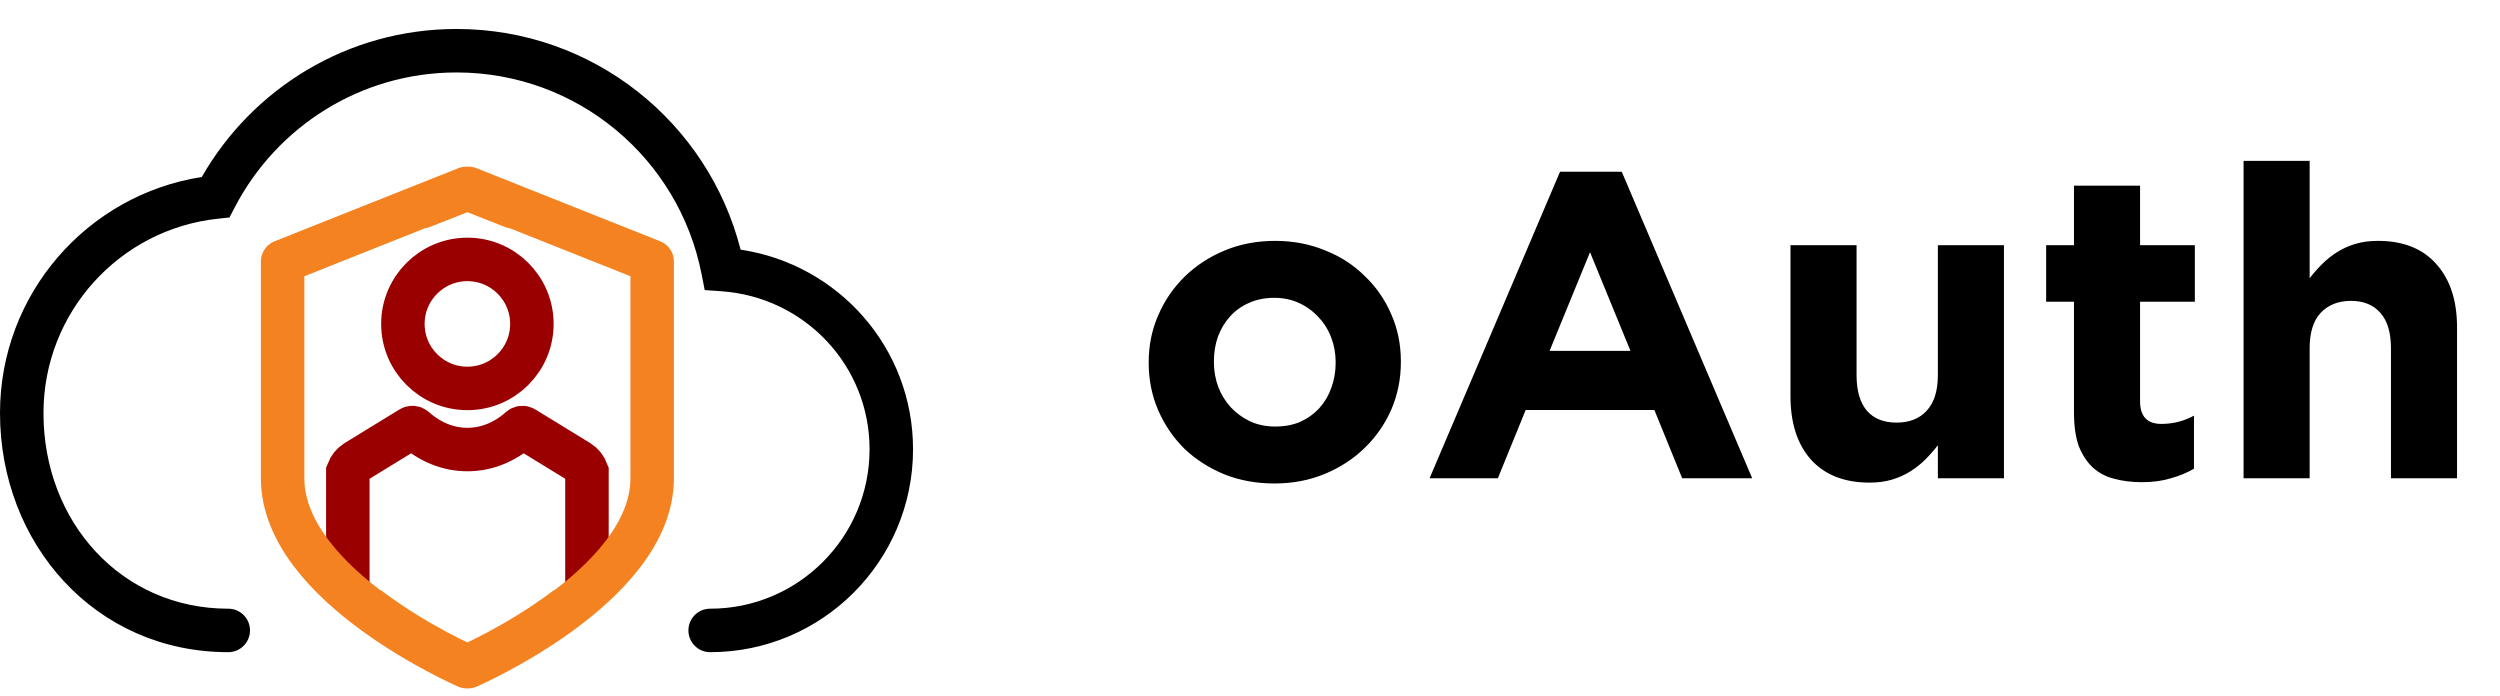 <svg width="115" height="32" viewBox="0 0 115 32" fill="none" xmlns="http://www.w3.org/2000/svg">
<path fill-rule="evenodd" clip-rule="evenodd" d="M9.283 8.141C11.606 4.077 15.984 1.333 21 1.333C27.297 1.333 32.578 5.639 34.068 11.484C38.556 12.156 42 15.988 42 20.666C42 25.819 37.819 30 32.667 30C32.114 30 31.667 29.552 31.667 29C31.667 28.447 32.114 28 32.667 28C36.714 28 40 24.714 40 20.666C40 16.802 37 13.662 33.181 13.397L32.417 13.344L32.269 12.593C31.226 7.302 26.579 3.333 21 3.333C16.571 3.333 12.722 5.845 10.804 9.528L10.556 10.004L10.022 10.061C5.51 10.54 2 14.365 2 19C2 24.033 5.602 28 10.5 28C11.052 28 11.5 28.447 11.5 29C11.5 29.552 11.052 30 10.5 30C4.365 30 0 25 0 19C0 13.516 4.019 8.96 9.283 8.141Z" fill="black"/>
<path d="M27 27.108V21.699C26.925 21.502 26.795 21.338 26.632 21.238L24.104 19.689C24.048 19.654 23.981 19.661 23.931 19.706C23.216 20.342 22.375 20.679 21.5 20.679C20.625 20.679 19.784 20.342 19.069 19.706C19.019 19.661 18.951 19.654 18.896 19.689L16.368 21.238C16.205 21.338 16.075 21.502 16 21.699V27.593" stroke="#9A0000" stroke-width="2"/>
<circle cx="21.5" cy="14.9" r="2.967" stroke="#9A0000" stroke-width="2"/>
<path d="M17.003 28.01C19.216 29.671 21.526 30.667 21.526 30.667C21.526 30.667 30 26.997 30 21.998V12.029L21.552 8.667L19.419 9.507M23.581 9.507L21.448 8.667L13 12.029V21.998C13 26.997 21.474 30.667 21.474 30.667C21.474 30.667 23.784 29.671 25.997 28.01" stroke="#F48220" stroke-width="2" stroke-linecap="round" stroke-linejoin="round"/>
<path d="M64.44 16.66V16.62C64.44 15.847 64.293 15.127 64 14.46C63.707 13.78 63.3 13.193 62.78 12.7C62.273 12.193 61.667 11.8 60.96 11.52C60.253 11.227 59.487 11.08 58.66 11.08C57.82 11.08 57.047 11.227 56.34 11.52C55.633 11.813 55.02 12.213 54.5 12.72C53.98 13.227 53.573 13.82 53.28 14.5C52.987 15.167 52.84 15.887 52.84 16.66V16.7C52.84 17.473 52.987 18.2 53.28 18.88C53.573 19.547 53.973 20.133 54.48 20.64C55 21.133 55.613 21.527 56.32 21.82C57.027 22.1 57.793 22.24 58.62 22.24C59.46 22.24 60.233 22.093 60.94 21.8C61.647 21.507 62.26 21.107 62.78 20.6C63.3 20.093 63.707 19.507 64 18.84C64.293 18.16 64.44 17.433 64.44 16.66ZM61.44 16.7C61.44 17.1 61.373 17.48 61.24 17.84C61.12 18.187 60.94 18.493 60.7 18.76C60.46 19.027 60.167 19.24 59.82 19.4C59.487 19.547 59.1 19.62 58.66 19.62C58.233 19.62 57.847 19.54 57.5 19.38C57.167 19.22 56.873 19.007 56.62 18.74C56.367 18.46 56.173 18.147 56.04 17.8C55.907 17.44 55.84 17.06 55.84 16.66V16.62C55.84 16.22 55.9 15.847 56.02 15.5C56.153 15.14 56.34 14.827 56.58 14.56C56.82 14.293 57.107 14.087 57.44 13.94C57.787 13.78 58.18 13.7 58.62 13.7C59.033 13.7 59.413 13.78 59.76 13.94C60.107 14.1 60.407 14.32 60.66 14.6C60.913 14.867 61.107 15.18 61.24 15.54C61.373 15.887 61.44 16.26 61.44 16.66V16.7ZM80.601 22L74.601 7.9H71.761L65.761 22H68.901L70.181 18.86H76.101L77.381 22H80.601ZM75.001 16.14H71.281L73.141 11.6L75.001 16.14ZM92.182 22V11.28H89.142V17.26C89.142 17.98 88.969 18.527 88.622 18.9C88.289 19.26 87.829 19.44 87.242 19.44C86.655 19.44 86.202 19.26 85.882 18.9C85.562 18.527 85.402 17.98 85.402 17.26V11.28H82.362V18.22C82.362 19.46 82.675 20.433 83.302 21.14C83.942 21.847 84.842 22.2 86.002 22.2C86.389 22.2 86.735 22.153 87.042 22.06C87.349 21.967 87.629 21.84 87.882 21.68C88.135 21.52 88.362 21.34 88.562 21.14C88.775 20.927 88.969 20.707 89.142 20.48V22H92.182ZM100.923 21.56V19.12C100.456 19.373 99.956 19.5 99.423 19.5C98.77 19.5 98.443 19.153 98.443 18.46V13.88H100.963V11.28H98.443V8.54H95.403V11.28H94.123V13.88H95.403V18.96C95.403 19.587 95.476 20.107 95.623 20.52C95.783 20.92 95.996 21.247 96.263 21.5C96.543 21.753 96.87 21.927 97.243 22.02C97.63 22.127 98.056 22.18 98.523 22.18C99.03 22.18 99.476 22.12 99.863 22C100.25 21.893 100.603 21.747 100.923 21.56ZM113.024 22V15.06C113.024 13.82 112.704 12.847 112.064 12.14C111.437 11.433 110.544 11.08 109.384 11.08C108.997 11.08 108.65 11.127 108.344 11.22C108.037 11.313 107.757 11.44 107.504 11.6C107.25 11.76 107.017 11.947 106.804 12.16C106.604 12.36 106.417 12.573 106.244 12.8V7.4H103.204V22H106.244V16.02C106.244 15.3 106.41 14.76 106.744 14.4C107.09 14.027 107.557 13.84 108.144 13.84C108.73 13.84 109.184 14.027 109.504 14.4C109.824 14.76 109.984 15.3 109.984 16.02V22H113.024Z" fill="black"/>
</svg>
